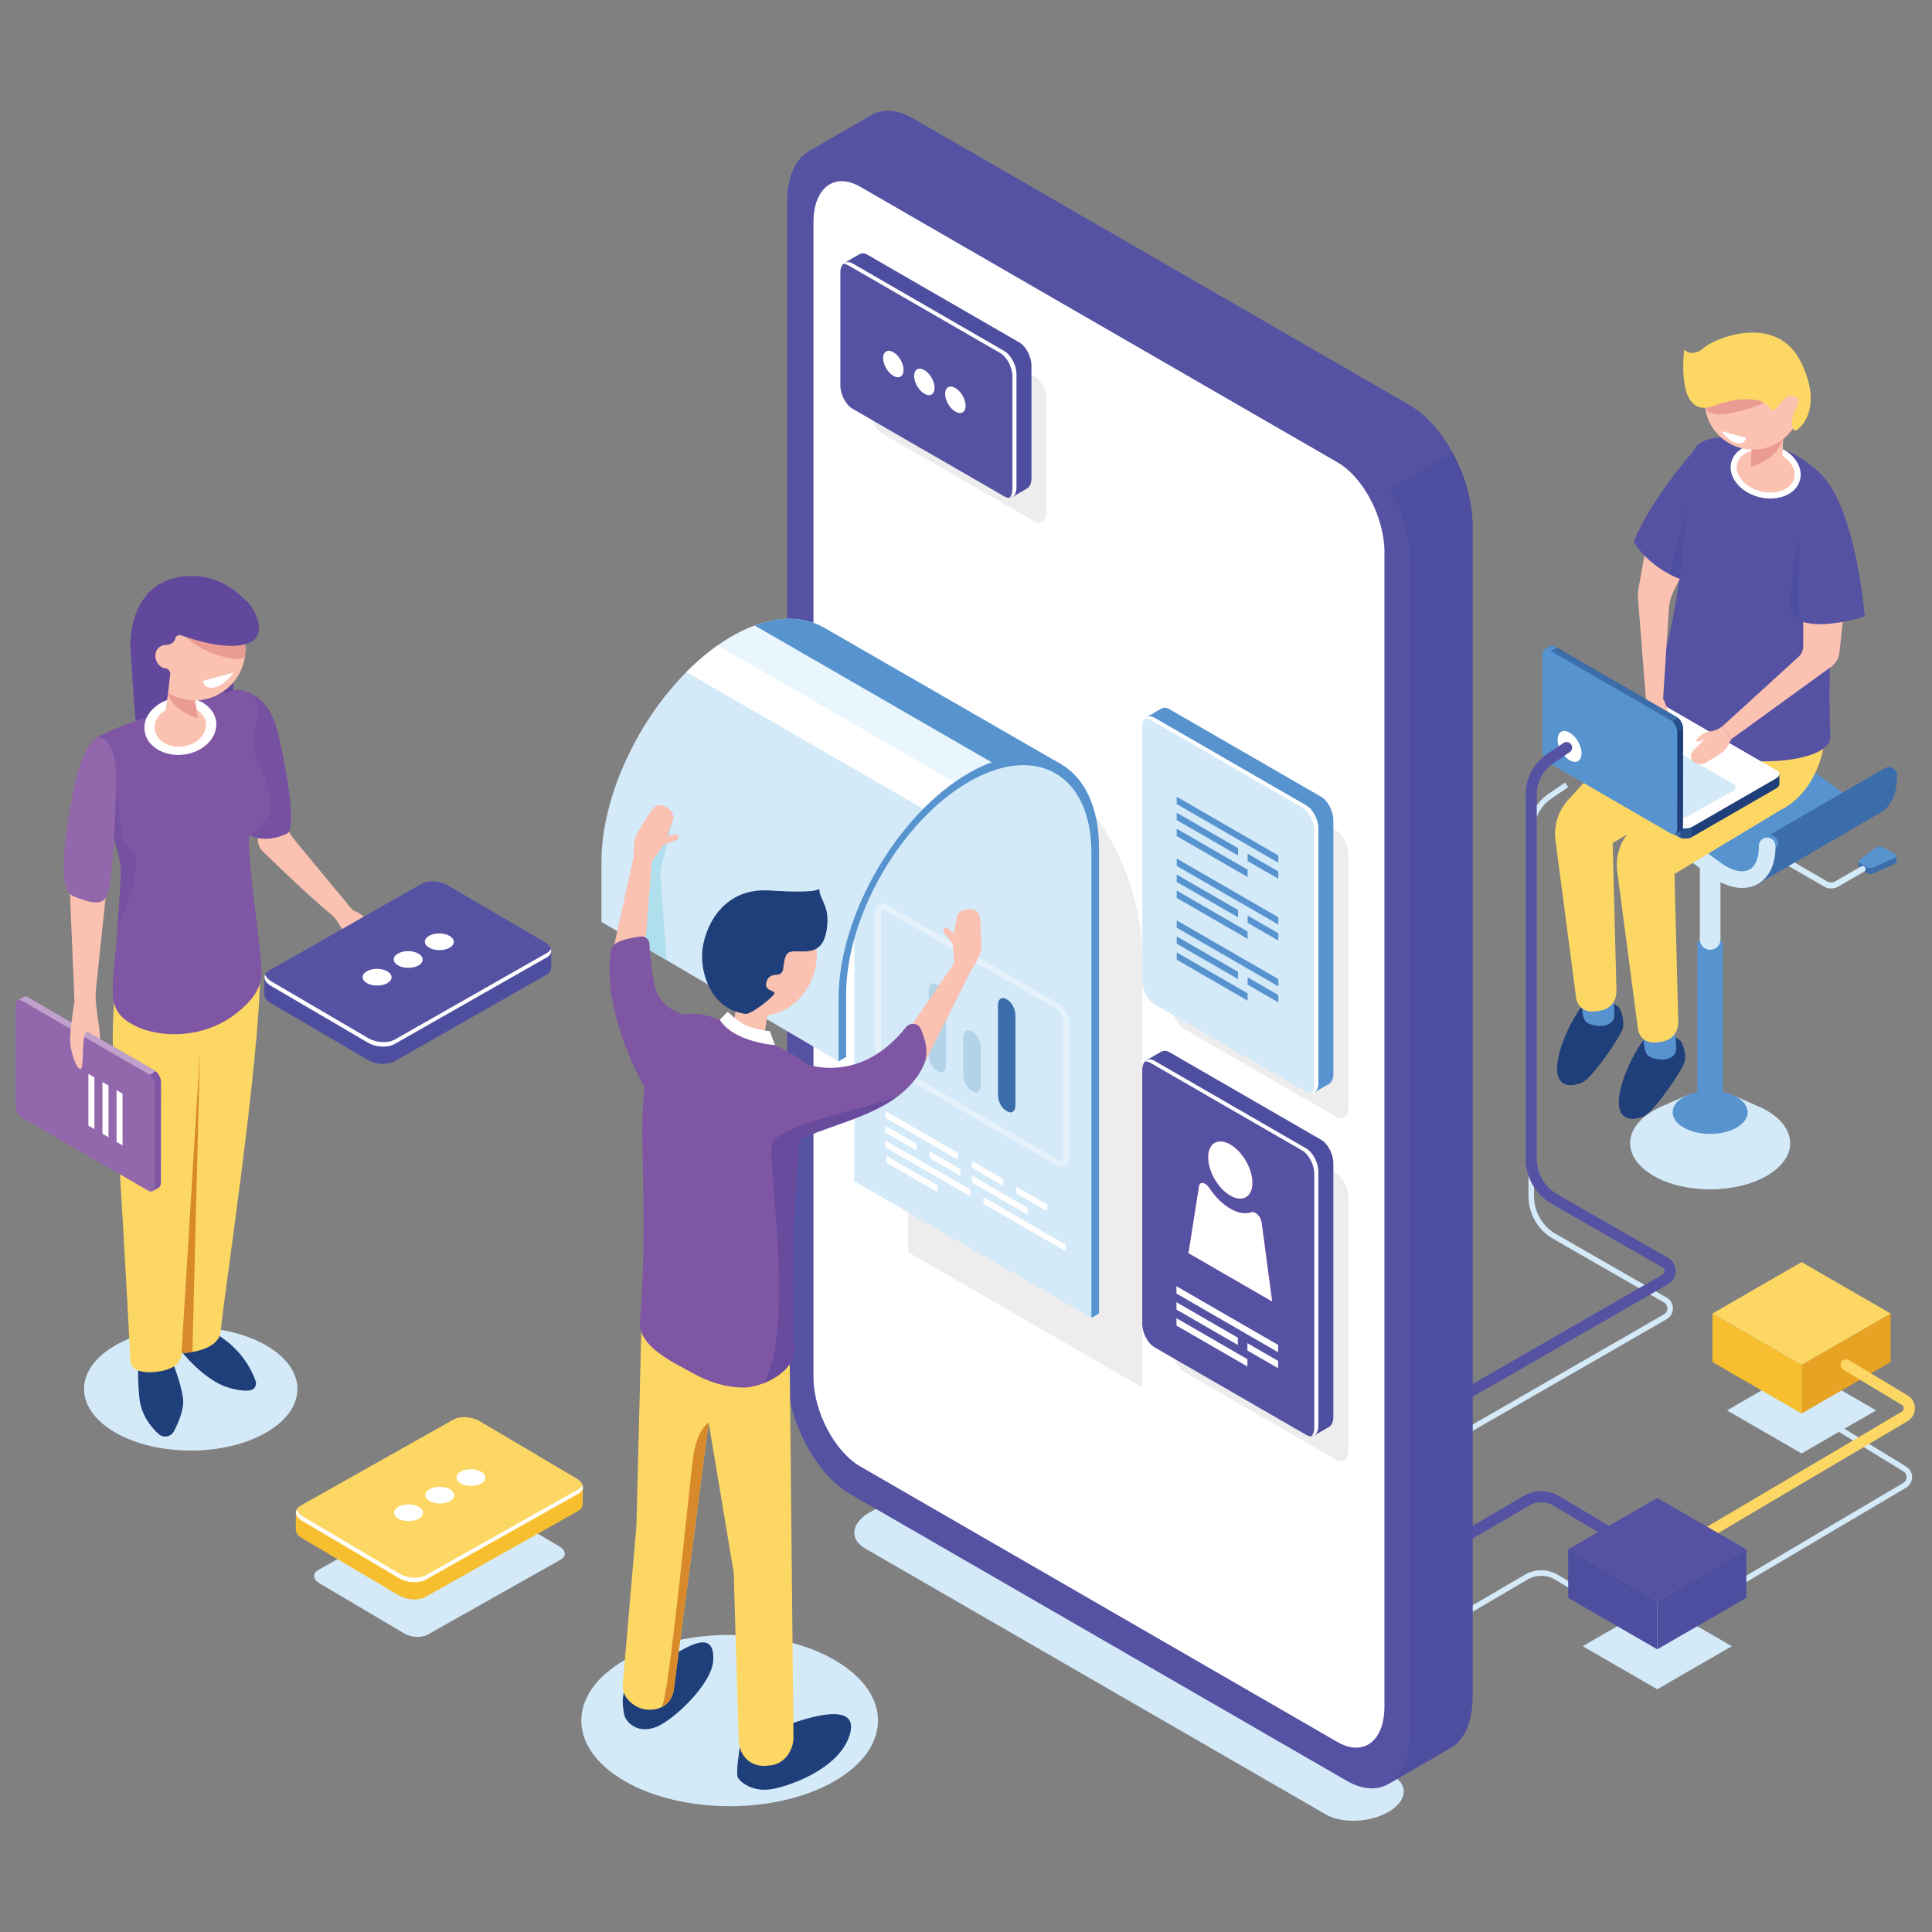 <?xml version="1.0" encoding="utf-8"?>
<!-- Generator: Adobe Illustrator 16.0.0, SVG Export Plug-In . SVG Version: 6.00 Build 0)  -->
<!DOCTYPE svg PUBLIC "-//W3C//DTD SVG 1.1//EN" "http://www.w3.org/Graphics/SVG/1.1/DTD/svg11.dtd">
<svg version="1.1" id="Layer_1" xmlns="http://www.w3.org/2000/svg" xmlns:xlink="http://www.w3.org/1999/xlink" x="0px" y="0px"
	 width="500px" height="500px" viewBox="0 0 500 500" enable-background="new 0 0 500 500" xml:space="preserve">
<rect x="0" y="0" width="500" height="500" fill="#808080" stroke="none"/>
<path fill="#D4EAF9" d="M373.915,421.337l-0.727-1.239l21.434-12.564c2.646-1.551,5.933-1.539,8.571,0.039l17.714,10.582
	l-0.737,1.234l-17.714-10.585c-2.187-1.307-4.912-1.318-7.107-0.031L373.915,421.337z"/>
<path fill="#D4EAF9" d="M437.693,417.865l-0.729-1.236l55.603-32.856c0.53-0.313,0.849-0.869,0.852-1.485
	c0.003-0.617-0.313-1.175-0.84-1.492l-18.461-11.336l0.751-1.223l18.454,11.333c0.961,0.575,1.535,1.596,1.531,2.723
	c-0.004,1.128-0.586,2.143-1.558,2.718L437.693,417.865z"/>
<path fill="#D4EAF9" d="M377.14,372.607l-0.715-1.245l54.189-31.201c0.561-0.324,0.896-0.904,0.896-1.553
	c-0.001-0.646-0.336-1.227-0.898-1.549l-28.68-16.473c-3.928-2.255-6.367-6.471-6.367-10.999v-94.365
	c0-3.911,1.929-7.556,5.162-9.754l4.307-2.93l0.808,1.186l-4.308,2.93c-2.839,1.932-4.533,5.135-4.533,8.568v94.365
	c0,4.017,2.163,7.755,5.646,9.754l28.68,16.473c1.013,0.581,1.618,1.625,1.62,2.793c0,1.168-0.604,2.214-1.615,2.798L377.14,372.607
	z"/>
<path fill="#5552A3" d="M373.554,402.407c-0.494,0-0.974-0.252-1.239-0.709c-0.401-0.685-0.173-1.562,0.512-1.963l21.433-12.564
	c2.873-1.688,6.438-1.674,9.302,0.04l17.714,10.581c0.682,0.407,0.903,1.29,0.496,1.969c-0.407,0.682-1.291,0.903-1.968,0.496
	l-17.714-10.582c-1.964-1.175-4.408-1.18-6.378-0.027l-21.433,12.563C374.05,402.346,373.8,402.407,373.554,402.407z"/>
<path fill="#D4EAF9" d="M343.157,469.592l-119.264-68.855c-4.147-2.395-3.627-6.575,1.161-9.34l0,0
	c4.788-2.765,12.03-3.064,16.176-0.67l119.265,68.857c4.146,2.393,3.627,6.573-1.161,9.338l0,0
	C354.546,471.687,347.303,471.986,343.157,469.592z"/>
<g>
	<g>
		<g>
			<path fill="#D4EAF9" d="M457.228,287.405c-0.89-0.514-1.849-0.96-2.847-1.36l0.029-0.003l-5.477-2.427l0.412,0.957
				c-4.149-0.826-8.654-0.878-12.842-0.137l0.255-1.063l-6.441,2.854l0.038,0.003c-0.838,0.355-1.65,0.737-2.409,1.175
				c-8.085,4.668-8.085,12.237,0.002,16.904c8.085,4.669,21.194,4.669,29.279,0.002
				C465.313,299.643,465.313,292.073,457.228,287.405z"/>
			<path fill="#5793CE" d="M449.448,291.813c-3.789,2.188-9.933,2.188-13.721,0c-3.79-2.187-3.79-5.733,0-7.921
				c3.788-2.187,9.932-2.187,13.721,0C453.236,286.079,453.236,289.626,449.448,291.813z"/>
		</g>
		<g>
			<path fill="#5793CE" d="M442.587,289.362L442.587,289.362c-1.821,0-3.297-1.477-3.297-3.298v-41.694h6.596v41.694
				C445.886,287.886,444.408,289.362,442.587,289.362z"/>
			<path fill="#5793CE" d="M444.907,245.885c-1.315,0.758-3.446,0.758-4.761,0c-1.315-0.76-1.315-1.99,0-2.749
				c1.314-0.759,3.445-0.759,4.761,0C446.223,243.895,446.223,245.125,444.907,245.885z"/>
		</g>
		<path fill="#D4EAF9" d="M442.587,245.803L442.587,245.803c-1.476,0-2.673-1.196-2.673-2.673v-39.194h5.347v39.194
			C445.261,244.606,444.063,245.803,442.587,245.803z"/>
		<g>
			<path fill="#3B6DAB" d="M481.031,224.474v-1.535l2.168-0.313l2.428-1.816c0.393-0.294,1.145-0.323,1.599-0.06l1.792,1.034
				l1.774-0.256v1.555l-0.007,0.001c-0.01,0.176-0.144,0.351-0.408,0.468l-5.652,2.519c-0.449,0.199-1.083,0.176-1.482-0.056
				l-1.883-1.086c-0.216-0.125-0.318-0.29-0.318-0.456L481.031,224.474z"/>
			<path fill="#5793CE" d="M481.265,222.527l4.362-3.264c0.393-0.294,1.145-0.323,1.599-0.06l3.254,1.878
				c0.455,0.263,0.406,0.696-0.103,0.923l-5.652,2.518c-0.449,0.2-1.083,0.176-1.482-0.055l-1.883-1.087
				C480.96,223.151,480.919,222.785,481.265,222.527z"/>
			<g>
				<path fill="#D4EAF9" d="M473.907,229.931c0.623,0,1.247-0.145,1.745-0.431l6.778-3.914c0.373-0.217,0.502-0.695,0.284-1.07
					c-0.216-0.373-0.692-0.502-1.067-0.285l-6.777,3.914c-0.504,0.29-1.423,0.29-1.928,0l-11.265-6.525
					c-0.37-0.217-0.852-0.088-1.068,0.286c-0.216,0.375-0.089,0.853,0.287,1.068l11.265,6.524
					C472.657,229.786,473.281,229.931,473.907,229.931z"/>
			</g>
		</g>
		<g>
			<radialGradient id="SVGID_1_" cx="336.754" cy="207.486" r="67.188" gradientUnits="userSpaceOnUse">
				<stop  offset="0" style="stop-color:#2AC3EA"/>
				<stop  offset="0.066" style="stop-color:#2BBBE4"/>
				<stop  offset="0.176" style="stop-color:#24AADA"/>
				<stop  offset="0.316" style="stop-color:#1B91C9"/>
				<stop  offset="0.446" style="stop-color:#1578B8"/>
				<stop  offset="1" style="stop-color:#232B62"/>
			</radialGradient>
			<polygon fill="url(#SVGID_1_)" points="408.738,215.591 419.622,209.266 413.523,206.512 408.307,210.21 			"/>
			<path fill="#5793CE" d="M478.626,206.201c-0.602-0.315-1.214-0.688-1.831-1.14l-23.191-16.996
				c-4.187-3.07-8.498-3.86-11.831-2.17c-0.087,0.045-0.161,0.105-0.245,0.153l-0.025-0.008l-32.03,18.583l2.878,0.958l11.217,5.087
				l15.261,10.825l12.043,6.391l0.547,0.116c2.808-2.365,5.951-4.395,7.676-7.843c2.981-5.218,11.284-6.712,16.165-10.941
				c0.492,0.313,0.986,0.605,1.479,0.858C477.744,209.083,478.016,207.674,478.626,206.201z"/>
			<path fill="#3B6DAB" d="M488.8,198.537c-0.498,0-0.949,0.175-1.313,0.458l-0.006-0.006l-31.344,18.143l1.146,4.687l1.175-0.561
				c-1.794,2.8-4.548,4.641-7.04,6.742l3.542,0.75l30.696-17.861c0.142-0.062,0.287-0.114,0.426-0.184
				c0.421-0.214,0.811-0.47,1.183-0.752l0.053-0.031l-0.02,0.002c2.337-1.804,3.656-4.944,3.656-8.864v-0.369
				C490.953,199.502,489.988,198.537,488.8,198.537z"/>
			<g>
				<path fill="#EAEAEA" d="M445.876,185.03c1.957,0.071,4.055,0.743,6.154,1.991C449.931,185.773,447.833,185.101,445.876,185.03z"
					/>
				<path fill="#5793CE" d="M460.15,218.592v-0.368c0-1.189-0.964-2.153-2.154-2.153c-1.189,0-2.153,0.964-2.153,2.153v0.368
					c0,2.879-0.916,4.995-2.513,5.805c-1.804,0.913-4.546,0.241-7.336-1.803l-23.193-16.996c-3.567-2.615-7.224-3.558-10.29-2.739
					l19.155-11.112l-22.194,12.875l2.878,0.958l11.217,5.087l15.261,10.825l12.043,6.391l0.547,0.116
					c2.808-2.365,5.951-4.395,7.676-7.843c0.297-0.52,0.658-0.993,1.053-1.445C460.146,218.671,460.15,218.634,460.15,218.592z"/>
			</g>
			<g>
				<path fill="#D4EAF9" d="M450.858,229.806c-2.537,0.001-5.331-1.032-8.072-3.041l-23.192-16.996
					c-2.789-2.043-5.529-2.716-7.337-1.802c-1.597,0.809-2.512,2.925-2.512,5.804c0,1.189-0.965,2.154-2.155,2.154
					c-1.188,0-2.153-0.965-2.153-2.154c0-4.561,1.776-8.077,4.872-9.647c3.331-1.687,7.645-0.897,11.831,2.17l23.192,16.996
					c2.79,2.043,5.532,2.715,7.337,1.801c1.597-0.809,2.512-2.924,2.512-5.803v-0.369c0-1.189,0.965-2.154,2.155-2.154
					c1.188,0,2.153,0.965,2.153,2.154v0.369c0,4.56-1.776,8.075-4.873,9.646C453.465,229.519,452.197,229.806,450.858,229.806z"/>
			</g>
		</g>
	</g>
	<g>
		<g>
			<path fill="#1F3F7A" d="M432.632,267.802c0,0-4.367-2.202-7.051,1.076c-2.682,3.281-6.516,11.024-6.635,16.256
				c-0.119,5.232,4.14,4.879,6.672,3.64c2.531-1.238,9.927-11.967,10.376-14.068c0.447-2.102-0.529-4.945-1.24-5.5
				C434.042,268.648,432.632,267.802,432.632,267.802z"/>
			<path fill="#5793CE" d="M433.585,266.749l0.202,4.525c0.043,0.962-0.44,1.879-1.278,2.354c-0.763,0.434-1.872,0.765-3.369,0.524
				c-3.29-0.528-3.585-1.469-3.82-5.993C425.085,263.635,433.585,266.749,433.585,266.749z"/>
			<g>
				<path fill="#1F3F7A" d="M416.643,259.1c0,0-4.367-2.202-7.051,1.078c-2.682,3.279-6.516,11.023-6.635,16.254
					c-0.119,5.232,4.14,4.879,6.672,3.642c2.531-1.239,9.928-11.968,10.375-14.07c0.447-2.102-0.528-4.943-1.239-5.5
					C418.053,259.946,416.643,259.1,416.643,259.1z"/>
				<path fill="#5793CE" d="M417.596,258.048l0.202,4.525c0.043,0.962-0.44,1.879-1.278,2.354c-0.763,0.433-1.871,0.764-3.369,0.522
					c-3.291-0.528-3.585-1.468-3.819-5.991C409.096,254.933,417.596,258.048,417.596,258.048z"/>
				<path fill="#FDD763" d="M456.571,174.965c-1.292-21.035-22.78,3.095-22.78,3.095l-14.706,14.415l-13.243,14.547
					c-2.587,2.842-3.789,6.678-3.289,10.487l5.357,40.792c0.265,2.015,1.987,3.501,4.019,3.484c0.574-0.005,1.232-0.057,1.985-0.174
					c4.779-0.745,4.426-5.288,4.426-5.288l-0.979-38.153l27.811-16.765C445.172,201.406,457.864,196,456.571,174.965z"/>
			</g>
			<path fill="#FDD763" d="M472.56,182.98c-1.293-21.035-22.779,3.095-22.779,3.095l-14.706,14.414l-13.244,14.548
				c-2.586,2.841-3.79,6.677-3.289,10.487l5.358,40.793c0.263,2.013,1.987,3.499,4.019,3.483c0.574-0.004,1.231-0.058,1.984-0.174
				c4.779-0.744,4.428-5.288,4.428-5.288l-0.98-38.153l27.813-16.765C461.162,209.421,473.853,204.015,472.56,182.98z"/>
			<path fill="#5552A3" d="M459.848,115.458c16.291,6.753,15.965,16.383,15.965,16.383s-3.191,35.303-2.102,58.881
				c0.455,9.855-52.367,10.608-44.49-15.687c9.288-31.005,5.807-56.105,10.154-59.89C443.724,111.36,455.634,113.71,459.848,115.458
				z"/>
			
				<ellipse transform="matrix(0.968 0.249 -0.249 0.968 44.853 -110.133)" fill="#FBC1B1" cx="456.953" cy="121.9" rx="8.402" ry="6.185"/>
			<path fill="#FFFFFF" d="M458.189,129.026c-0.978,0-1.979-0.125-2.974-0.382c-2.334-0.602-4.361-1.844-5.712-3.5
				c-1.405-1.723-1.917-3.688-1.442-5.535c0.959-3.717,5.726-5.709,10.629-4.453c2.332,0.601,4.359,1.843,5.71,3.499
				c1.406,1.723,1.918,3.688,1.442,5.535c-0.476,1.846-1.873,3.318-3.937,4.149C460.77,128.796,459.503,129.026,458.189,129.026z
				 M455.707,116.33c-3.025,0-5.554,1.407-6.137,3.669c-0.35,1.353,0.056,2.831,1.141,4.161c1.142,1.399,2.879,2.457,4.894,2.975
				c2.015,0.52,4.044,0.431,5.72-0.241c1.593-0.641,2.662-1.738,3.01-3.091v-0.001c0.35-1.353-0.056-2.83-1.141-4.161
				c-1.142-1.399-2.879-2.457-4.894-2.975C457.418,116.438,456.544,116.33,455.707,116.33z"/>
			<path fill="#FBC1B1" d="M453.316,114.723c0,0,0.14,0.653-0.142,5.815c-0.089,1.623,5.594,3.139,7.063,1.67
				c1.47-1.469,0.882-2.997,1.234-8.52C461.825,108.166,453.316,114.723,453.316,114.723z"/>
			<path fill="#EA9C92" d="M461.472,113.688c0,0-1.399,5.122-8.297,7.086l0.105-4.655L461.472,113.688z"/>
			<circle fill="#FBC1B1" cx="453.701" cy="103.816" r="12.54"/>
			<path fill="#EA9C92" d="M456.581,104.276c0,0-6.904,2.958-11.684,2.992c-4.78,0.034-3.728-3.969-3.728-3.969l14.19-2.051
				L456.581,104.276z"/>
			<path fill="#FDD763" d="M443.472,105.056c0,0,6.015-2.553,11.29-1.488c1.24,0.25,2.391,0.913,3.189,1.895
				c0.261,0.321,0.59,0.613,0.965,0.698c0.935,0.212,2.467-3.67,4.285-3.759s3.031,1.2,1.541,3.586
				c-1.491,2.388-0.987,5.059-0.302,5.442c0.688,0.383,7.964-5.19,1.545-17.906s-22.724-5.867-25.26-3.291
				c0,0-2.673,2.327-4.844,0.257C435.882,90.491,433.446,108.733,443.472,105.056z"/>
			<path fill="#FBC1B1" d="M466.674,157.634v9.54c0,1.094-0.461,2.135-1.269,2.871l-19.597,17.867l2.227,3.405l25.88-18.77
				c1.207-0.876,1.986-2.223,2.143-3.708l1.749-16.636L466.674,157.634z"/>
			<path fill="#5552A3" d="M474.433,127.071c0,0,5.945,8.941,8.161,32.476c0,0-10.156,3.285-15.92,1.42
				C460.911,159.102,474.433,127.071,474.433,127.071z"/>
			<path fill="#4E4EA1" d="M465.588,138.376c0,0-2.327,12.456-2.459,18.311c-0.037,1.609,0.946,3.062,2.459,3.609l0,0V138.376z"/>
		</g>
		<g>
			<path fill="#1F3F7A" d="M460.504,200.315l-4.332-0.572l-27.959-16.142c-0.896-0.518-2.462-0.453-3.496,0.145l-19.812,11.434
				l-2.619-0.346v2.608h0.002c-0.017,0.343,0.18,0.673,0.602,0.917l31.686,18.294c0.897,0.518,2.463,0.453,3.498-0.145
				l21.575-12.453c0.582-0.336,0.872-0.769,0.855-1.176l0,0V200.315z"/>
			<path fill="#3B6DAB" d="M439.496,190.115l-1.987-1.146h-21.838l-10.766,6.212l-2.619-0.346v2.608h0.002
				c-0.017,0.343,0.18,0.673,0.602,0.917l31.686,18.294c0.474,0.273,1.136,0.383,1.806,0.338L439.496,190.115z"/>
			<path fill="#5793CE" d="M403.447,194.988l-1.161-0.154v2.608h0.002c-0.017,0.343,0.18,0.673,0.602,0.917l0.558,0.322V194.988z"/>
			<path fill="#28508A" d="M434.895,216.803c0.85,0.322,2.063,0.251,2.971-0.185v-4.436h-2.971V216.803z"/>
			<path fill="#FFFFFF" d="M434.575,214.048l-31.686-18.293c-0.896-0.518-0.784-1.421,0.251-2.02l21.576-12.453
				c1.034-0.597,2.601-0.662,3.496-0.145l31.687,18.294c0.896,0.517,0.784,1.42-0.251,2.019l-21.575,12.452
				C437.038,214.5,435.473,214.566,434.575,214.048z"/>
			<path fill="#D4EAF9" d="M434.039,211.276l-26.347-15.211c-0.744-0.431-0.652-1.182,0.209-1.68l11.562-6.501
				c0.861-0.498,2.164-0.551,2.908-0.121l26.347,15.211c0.746,0.43,0.652,1.182-0.209,1.678l-11.562,6.502
				C436.086,211.652,434.785,211.707,434.039,211.276z"/>
		</g>
		<path fill="#FBC1B1" d="M425.941,180.683l-0.328,2.187c-0.278,1.862-0.231,3.759,0.144,5.605l0.39,1.926
			c0.22,1.086,1.079,1.93,2.172,2.128l0,0c0.851,0.155,1.655-0.443,1.752-1.304l0.523-4.674c0,0,1.195,1.567,1.773,1.567
			c0.576,0-0.646-4.681-1.953-7.33C429.108,178.14,425.941,180.683,425.941,180.683z"/>
		<path fill="#FBC1B1" d="M436.682,145.935l-3.399,6.729c-0.804,1.591-1.277,3.328-1.391,5.107l-1.478,23.017l-4.473-0.106
			l-2.029-25.848c-0.063-0.799-0.024-1.601,0.114-2.39l2.319-13.108L436.682,145.935z"/>
		<g>
			<path fill="#1F3F7A" d="M433.502,215.806l-2.656-3.468l-27.939-16.176c-0.896-0.518-1.621-1.908-1.619-3.104l0.023-22.874
				l-1.606-2.098l1.51-0.874l0.002,0.001c0.288-0.187,0.673-0.181,1.096,0.063l31.663,18.333c0.896,0.519,1.621,1.908,1.619,3.103
				l-0.026,24.912c-0.001,0.672-0.231,1.14-0.593,1.328l0,0L433.502,215.806z"/>
			<path fill="#3B6DAB" d="M414.181,202.689l-1.985-1.149L401.3,182.613l0.011-12.43l-1.606-2.098l1.51-0.874l0.002,0.001
				c0.288-0.187,0.673-0.181,1.096,0.063l31.663,18.333c0.475,0.274,0.897,0.792,1.193,1.396L414.181,202.689z"/>
			<path fill="#5793CE" d="M400.418,169.017l-0.714-0.931l1.51-0.874l0.002,0.001c0.288-0.187,0.673-0.181,1.096,0.063l0.559,0.324
				L400.418,169.017z"/>
			<path fill="#28508A" d="M434.263,185.813c0.703,0.575,1.249,1.663,1.323,2.667l-3.095,1.787l-1.482-2.576L434.263,185.813z"/>
			<path fill="#5793CE" d="M432.467,186.483l-31.664-18.333c-0.896-0.519-1.623,0.03-1.624,1.226l-0.027,24.911
				c-0.001,1.196,0.724,2.584,1.619,3.103l31.665,18.333c0.895,0.519,1.622-0.03,1.623-1.225l0.027-24.912
				C434.087,188.391,433.362,187.002,432.467,186.483z"/>
		</g>
		<path fill="#FBC1B1" d="M448.035,191.316l-0.508,1.052c-0.583,1.209-1.501,2.228-2.646,2.933l-3.146,1.939
			c-0.979,0.603-2.217,0.653-3.211,0.074c-0.035-0.021-0.071-0.042-0.106-0.064c-0.999-0.626-1.091-2.061-0.268-2.907l3.286-3.38
			c0,0-1.847,1.416-2.363,0.846c-0.381-0.418,1.79-2.455,3.457-2.522c1.665-0.067,3.277-1.375,3.277-1.375L448.035,191.316z"/>
		<path fill="#5552A3" d="M439.702,115.096c0,0-12.049,13.11-16.909,25.136c0,0,4.12,7.423,14.204,10.336
			C447.083,153.481,439.702,115.096,439.702,115.096z"/>
		<path fill="#4E4EA1" d="M434.729,149.791l1.952-18.865l-4.601,17.674C432.901,149.028,433.788,149.426,434.729,149.791z"/>
		<path fill="#FFFFFF" d="M448.727,112.451l-3.237-0.89c0,0,1.545,2.432,3.802,3.052c2.256,0.62,2.607-1.291,2.607-1.291
			L448.727,112.451z"/>
	</g>
</g>
<path fill="#5552A3" d="M364.752,104.812L236.247,30.604c-4.223-2.438-8.059-2.499-10.959-0.669l-0.006-0.029l-16.124,9.34
	l10.813,2.017c-0.035,0.553-0.066,1.11-0.066,1.694v303.094c0,12.032,7.315,26.012,16.341,31.223l126.699,73.164
	c-1.154,3.619-3.608,11.232-3.608,11.232l15.768-9.146h-0.004c3.656-1.886,5.991-6.603,5.991-13.398V136.033
	C381.093,124,373.776,110.021,364.752,104.812z"/>
<g>
	<polygon fill="#D4EAF9" points="485.545,365.004 466.244,353.86 446.944,365.004 466.244,376.146 	"/>
	<polygon fill="#E7A323" points="466.244,365.811 466.244,353.255 489.303,339.942 489.303,352.498 	"/>
	<polygon fill="#F7BF2F" points="466.244,353.255 443.186,339.942 443.186,352.498 466.244,365.811 	"/>
	<polygon fill="#FDD763" points="489.303,339.942 466.244,326.629 443.186,339.942 466.244,353.255 	"/>
</g>
<path fill="#FFFFFF" d="M409.306,194.963c0,1.974-1.385,2.773-3.094,1.787c-1.709-0.986-3.094-3.386-3.094-5.359
	c0-1.973,1.385-2.773,3.094-1.786C407.921,190.591,409.306,192.99,409.306,194.963z"/>
<path fill="#5552A3" d="M376.783,363.764c-0.496,0-0.979-0.258-1.245-0.72c-0.396-0.688-0.159-1.565,0.527-1.96l54.19-31.202
	c0.484-0.28,0.536-0.745,0.536-0.931c0-0.187-0.053-0.649-0.538-0.929l-28.68-16.472c-4.149-2.382-6.728-6.836-6.728-11.62v-94.368
	c0-4.147,2.047-8.014,5.476-10.346l4.307-2.93c0.656-0.447,1.548-0.275,1.995,0.38c0.446,0.656,0.276,1.55-0.38,1.995l-4.307,2.93
	c-2.643,1.796-4.22,4.777-4.22,7.971v94.368c0,3.76,2.025,7.259,5.286,9.131l28.68,16.472c1.238,0.71,1.979,1.987,1.98,3.416
	c0,1.428-0.738,2.706-1.976,3.42l-54.19,31.201C377.272,363.702,377.026,363.764,376.783,363.764z"/>
<path fill="#4E4EA1" d="M219.906,346.051c0,12.032,7.315,26.012,16.341,31.223l126.699,73.164
	c-1.154,3.619-3.608,11.232-3.608,11.232l15.768-9.146h-0.004c3.656-1.886,5.991-6.603,5.991-13.398V136.033
	c0-6.278-2.003-13.075-5.189-18.889l-155.998,90.065V346.051z"/>
<path fill="#5552A3" d="M348.541,460.871l-128.505-74.207c-9.024-5.21-16.341-19.19-16.341-31.222V52.349
	c0-12.033,7.316-17.563,16.341-12.353l128.505,74.206c9.024,5.211,16.341,19.19,16.341,31.223v303.093
	C364.882,460.55,357.565,466.082,348.541,460.871z"/>
<path fill="#FFFFFF" d="M346.147,450.837L222.669,379.53c-6.708-3.872-12.146-14.262-12.146-23.205V57.538
	c0-8.944,5.438-13.055,12.146-9.183l123.479,71.305c6.707,3.873,12.146,14.263,12.146,23.207v298.788
	C358.293,450.599,352.854,454.709,346.147,450.837z"/>
<path fill="#EDEDED" d="M295.637,359.07l-60.611-34.994v-147.34l28.558,16.488c19.835,11.451,32.053,32.614,32.053,55.518V359.07z"
	/>
<g>
	<path fill="#D4EAF9" d="M213.354,162.484l0.007,0.012c-6.117-3.643-14.617-3.194-24.004,2.226
		c-18.584,10.731-33.703,36.917-33.703,58.376v15.486v0l0,0l0,0l0.638,0.375l60.722,35.721l0.92-18.531l0.757-7.196l3.22-11.173
		l0.369-1.71l6.905-13.914l5.438-6.793l4.409-5.256l10.742-8.459l0.945-0.702l5.281-2.273l7.103-1.846h5.539l6.194,1.084
		L213.354,162.484z"/>
	<path fill="#D4EAF9" d="M221.093,305.703l1.968-1.135v-70.554c-1.022,1.393-1.5,3.179-1.968,4.995V305.703z"/>
	<polygon fill="#D4EAF9" points="282.454,341.056 221.093,305.703 221.727,238.914 224.07,232.168 231.172,219.953 239.575,209.986 
		247.151,203.926 255.342,198.955 270.202,197.251 278.062,201.702 282.454,208.424 283.838,218.746 283.365,330.387 	"/>
	<path fill="#5793CE" d="M213.362,162.496c-5.117-3.048-11.907-3.218-19.485-0.021l62.52,36.095l6.705-1.744h5.539l6.194,1.084
		l-61.48-35.426L213.362,162.496z"/>
	<g>
		<path fill="#EAF6FD" d="M195.349,161.892c-1.946,0.718-3.945,1.649-5.992,2.83c-1.369,0.79-2.714,1.673-4.041,2.623l62.323,35.982
			l2.134-1.68l0.945-0.702l5.281-2.273l2.107-0.546L195.349,161.892z"/>
		<path fill="#FFFFFF" d="M239.559,209.689l8.479-6.676l-62.304-35.971c-2.821,1.979-5.538,4.3-8.109,6.89L239.559,209.689z"/>
		<path fill="#5793CE" d="M284.421,339.92l-1.967,1.136V220.668c0-20.205-14.236-28.425-31.736-18.322
			c-17.5,10.104-31.736,34.762-31.736,54.967v16.23l-1.968,1.136v-16.23c0-21.458,15.119-47.646,33.705-58.375
			c18.584-10.73,33.703-2.001,33.703,19.458V339.92z"/>
	</g>
</g>
<polygon fill="#AFDEED" points="174.265,211.586 170.811,225.705 172.538,248.516 168.16,245.94 162.556,233.541 167.461,217.87 "/>
<g>
	<path opacity="0.4" fill="#FFFFFF" d="M274.661,301.943c-0.372,0-0.762-0.112-1.15-0.338l-44.621-25.763
		c-1.313-0.757-2.344-2.695-2.344-4.413v-35.109c0-1.032,0.381-1.843,1.046-2.227c0.59-0.343,1.308-0.306,2.016,0.105l44.621,25.762
		c1.314,0.757,2.345,2.696,2.345,4.413v35.109c0,1.032-0.382,1.844-1.046,2.229C275.26,301.866,274.967,301.943,274.661,301.943z
		 M228.46,235.3c-0.055,0-0.106,0.012-0.151,0.037c-0.151,0.088-0.328,0.398-0.328,0.984v35.109c0,1.21,0.745,2.662,1.626,3.17
		l44.621,25.764c0.115,0.064,0.4,0.203,0.582,0.105c0.15-0.087,0.327-0.396,0.327-0.984v-35.109c0-1.21-0.745-2.662-1.627-3.17
		l-44.621-25.764C228.804,235.393,228.622,235.3,228.46,235.3z"/>
	<g>
		<path fill="#B3D3E9" d="M242.742,277.274l-0.314-0.181c-1.164-0.672-2.105-2.473-2.105-4.025v-16.73
			c0-1.551,0.942-2.263,2.105-1.592l0.314,0.182c1.164,0.671,2.106,2.473,2.106,4.024v16.729
			C244.848,277.234,243.906,277.946,242.742,277.274z"/>
		<path fill="#B3D3E9" d="M251.718,282.456l-0.314-0.182c-1.163-0.671-2.107-2.474-2.107-4.024v-9.791
			c0-1.552,0.944-2.264,2.107-1.593l0.314,0.181c1.162,0.672,2.105,2.475,2.105,4.025v9.791
			C253.823,282.414,252.88,283.128,251.718,282.456z"/>
		<path fill="#3B6DAB" d="M260.691,287.638l-0.313-0.182c-1.164-0.671-2.106-2.474-2.106-4.024v-23.309
			c0-1.551,0.942-2.263,2.106-1.593l0.313,0.183c1.164,0.671,2.105,2.473,2.105,4.023v23.309
			C262.797,287.596,261.855,288.31,260.691,287.638z"/>
	</g>
</g>
<g>
	<path fill="#D4EAF9" d="M161.684,460.952c14.993,8.655,39.301,8.655,54.293-0.002c14.993-8.655,14.993-22.688,0-31.345
		c-14.993-8.655-39.3-8.655-54.292,0C146.693,438.262,146.693,452.296,161.684,460.952z"/>
	<g>
		<path fill="#1F3F7A" d="M165.308,433.531c-2.675,1.144-4.359,4.124-4.136,7.329c0.105,1.512,0.288,2.921,0.603,3.582
			c0.851,1.786,3.641,4.238,8.092,2.479c4.453-1.759,14.339-11.049,14.709-17.13C185.265,418.496,172.35,430.523,165.308,433.531z"
			/>
		<path fill="#1F3F7A" d="M191.464,452.214c0,0-1.068,6.512-0.549,7.705c0.519,1.194,3.617,3.741,8.194,3.19
			c4.577-0.551,17.747-5.092,20.68-13.77c4.546-13.456-25.42,1.009-25.42,1.009L191.464,452.214z"/>
		<path fill="#FDD763" d="M204.333,348.104l1.019,101.664c-0.108,3.536-2.424,6.521-5.538,7.048
			c-0.386,0.065-0.798,0.117-1.239,0.155c-3.153,0.277-4.991-1.076-6.04-2.498c-0.848-1.151-1.295-2.61-1.358-4.105l-1.298-43.397
			l-6.479-38.803l-8.964,68.676c-0.144,1.857-1.033,3.575-2.464,4.521c-0.987,0.654-2.327,1.162-4.087,1.109
			c-2.565-0.077-4.347-1.451-5.434-2.677c-0.86-0.97-1.315-2.307-1.296-3.676l3.552-41.321l1.322-52.707L204.333,348.104z"/>
		<path fill="#FBC1B1" d="M191.167,257.104l-1.606,9.263c0,0-0.06,3.162,3.468,4.038c3.529,0.875,4.621-1.403,4.621-1.403
			l1.595-10.433L191.167,257.104z"/>
		<path fill="#FBC1B1" d="M210.617,252.029c-2.505,7.937-10.258,12.542-17.317,10.289c-7.058-2.254-10.749-10.516-8.244-18.452
			s10.258-12.542,17.317-10.288C209.431,235.833,213.122,244.094,210.617,252.029z"/>
		<path fill="#7E56A3" d="M191.586,266.537c-0.244-0.1-14.973-9.582-20.417,0.341c-8.877,16.183-2.385,34.736-5.552,75.021
			c-0.53,6.74,9.072,10.849,13.611,13.441c4.039,2.308,8.559,3.721,13.21,3.758c4.603,0.036,13.428-4.055,13.108-10.072
			c-1.473-27.673,0.973-50.999,3.233-73.633C208.781,275.394,205.957,272.354,191.586,266.537z"/>
		<path fill="#D8892A" d="M183.4,368.168l-8.964,68.678c-0.144,1.855-1.033,3.573-2.464,4.52c-0.233,0.155-0.491,0.3-0.764,0.434
			c1.86-1.396,7.294-59.041,8.3-65.452C180.512,369.93,183.4,368.168,183.4,368.168z"/>
	</g>
	<polygon fill="#FBC1B1" points="239.344,274.921 251.674,250.445 247.806,248.002 235.026,266.645 	"/>
	<polygon fill="#FBC1B1" points="158.009,248.932 164.008,221.642 168.785,221.694 166.992,244.327 	"/>
	<path fill="#7E56A3" d="M208.781,275.394c0,0,13.791,5.44,25.642-9.509c1.043-1.316,3.188-1.169,3.806,0.25
		c1.065,2.45,2.4,6.151,0.781,9.626c-7.161,15.371-31.599,14.837-37.485,23.453C195.637,307.83,208.781,275.394,208.781,275.394z"/>
	<path fill="#7E56A3" d="M182.245,263.136c0,0-11.388,0.876-13.027-8.98c-0.844-5.075-1.098-8.107-1.146-9.854
		c-0.032-1.183-1.059-2.078-2.232-1.933c-2.727,0.339-6.95,1.152-7.523,2.98c-0.855,2.73-2.463,16.114,8.785,36.652
		C174.471,295.455,182.245,263.136,182.245,263.136z"/>
	<path fill="#FBC1B1" d="M163.983,221.709l0.109-3.112c0.038-1.098,0.359-2.168,0.931-3.107l3.153-5.182l0.823-1.036
		c0.76-0.958,2.118-1.188,3.153-0.538l0.725,0.456c0.925,0.582,1.458,1.624,1.388,2.713l-1.632,4.428l2.063-0.399
		c0.401-0.079,0.788,0.188,0.86,0.589l0,0c0.062,0.342-0.125,0.68-0.446,0.809l-3.37,1.36l-3.061,4.332L163.983,221.709z"/>
	<path fill="#FBC1B1" d="M251.766,250.601l1.443-2.759c0.51-0.974,0.761-2.062,0.727-3.161l-0.181-6.063l-0.203-1.308
		c-0.188-1.208-1.255-2.081-2.475-2.026l-0.857,0.039c-1.092,0.048-2.069,0.69-2.547,1.673l-0.77,4.656l-1.595-1.367
		c-0.31-0.267-0.778-0.228-1.039,0.087l0,0c-0.223,0.267-0.227,0.652-0.011,0.924l2.257,2.847l0.584,5.932L251.766,250.601z"/>
	<path fill="#694B9E" d="M199.788,296.131c-1.198,5.467,6.021,46.698-2.007,61.776c4.015-1.627,7.984-4.811,7.768-8.881
		c-1.054-19.79-0.101-37.351,1.353-54.031c6.867-3.478,17.596-5.553,25.186-11.11C223.949,286.884,200.857,291.252,199.788,296.131z
		"/>
	<path fill="#FFFFFF" d="M186.291,263.92l2.044-2.101c0,0,3.364,3.438,6.067,4.033c0,0,3.252,0.922,4.842,1.001l1.316,3.63
		C200.562,270.483,189.849,269.717,186.291,263.92z"/>
	<path fill="#1F3F7A" d="M201.009,252.276c0.565-0.01,1.089-0.267,1.411-0.73c0.559-0.811,0.206-4.531,1.929-5.146
		c2.693-0.96,9.082,2.41,9.764-7.306c0.355-5.051-2.103-6.393-2.091-9.159c0,0,0.213,1.387-12.782,0.524
		c-12.994-0.864-17.219,10.675-17.526,16.171c-0.307,5.497,2.353,14.533,11.232,15.773c1.474,0.205,7.658-4.768,7.498-5.42
		c-0.16-0.651-2.494-0.615-2.156-2.514C198.568,252.886,199.533,252.303,201.009,252.276z"/>
</g>
<g>
	<g>
		<path fill="#EDEDED" d="M267.668,134.923l-39.262-22.668c-1.745-1.008-3.158-3.709-3.158-6.036V77.025
			c0-2.326,1.413-3.396,3.158-2.388l39.262,22.667c1.745,1.008,3.16,3.709,3.16,6.036v29.193
			C270.828,134.86,269.413,135.929,267.668,134.923z"/>
		<path fill="#4E4EA1" d="M263.783,88.608l-39.262-22.667c-0.776-0.449-1.479-0.465-2.03-0.163c0-0.003,0.003-0.025,0.003-0.025
			l-3.808,2.2c0,0,1.686,0.616,2.675,0.979v28.592c0,2.326,1.415,5.029,3.16,6.036l37.526,21.666v3.355l3.849-2.216l-0.021-0.007
			c0.65-0.396,1.066-1.268,1.066-2.518V94.645C266.941,92.318,265.527,89.616,263.783,88.608z"/>
		<path fill="#5552A3" d="M259.905,128.462l-39.263-22.668c-1.744-1.008-3.159-3.71-3.159-6.036V70.564
			c0-2.326,1.415-3.396,3.159-2.388l39.263,22.667c1.744,1.008,3.158,3.709,3.158,6.036v29.194
			C263.063,128.4,261.649,129.469,259.905,128.462z"/>
		<path fill="#FFFFFF" d="M259.905,90.844l-39.263-22.667c-0.991-0.573-1.866-0.455-2.445,0.164
			c0.422-0.035,0.892,0.064,1.394,0.354l39.263,22.668c1.744,1.008,3.159,3.71,3.159,6.036v29.194c0,1.004-0.275,1.754-0.714,2.225
			c1.041-0.087,1.765-1.088,1.765-2.744V96.881C263.063,94.553,261.649,91.851,259.905,90.844z"/>
	</g>
	<g>
		<path fill="#FFFFFF" d="M233.846,95.734c0,1.689-1.186,2.374-2.648,1.529c-1.464-0.845-2.65-2.899-2.65-4.588
			s1.186-2.374,2.65-1.53C232.66,91.991,233.846,94.044,233.846,95.734z"/>
		<path fill="#FFFFFF" d="M241.872,100.367c0,1.689-1.186,2.374-2.649,1.53c-1.464-0.846-2.65-2.899-2.65-4.589
			s1.186-2.374,2.65-1.529C240.686,96.624,241.872,98.678,241.872,100.367z"/>
		<path fill="#FFFFFF" d="M249.896,105.001c0,1.689-1.186,2.374-2.649,1.529c-1.462-0.845-2.648-2.899-2.648-4.588
			c0-1.689,1.186-2.375,2.648-1.53C248.71,101.257,249.896,103.312,249.896,105.001z"/>
	</g>
</g>
<g>
	<g>
		<path fill="#EDEDED" d="M345.799,289.027l-39.264-22.668c-1.743-1.007-3.158-3.71-3.158-6.036v-65.701
			c0-2.326,1.415-3.396,3.158-2.389l39.264,22.668c1.744,1.007,3.158,3.71,3.158,6.036v65.702
			C348.957,288.966,347.543,290.035,345.799,289.027z"/>
		<path fill="#5793CE" d="M341.912,206.206l-39.262-22.667c-0.776-0.449-1.479-0.466-2.029-0.164
			c0.001-0.003,0.003-0.025,0.003-0.025l-3.809,2.201c0,0,1.687,0.615,2.677,0.978v65.099c0,2.327,1.414,5.03,3.158,6.037
			l37.528,21.666v3.354l3.847-2.215l-0.021-0.007c0.651-0.396,1.068-1.268,1.068-2.52v-65.701
			C345.072,209.916,343.658,207.213,341.912,206.206z"/>
		<path fill="#D4EAF9" d="M338.035,282.567l-39.262-22.669c-1.746-1.006-3.16-3.709-3.16-6.035v-65.701
			c0-2.327,1.414-3.396,3.16-2.389l39.262,22.668c1.744,1.007,3.158,3.709,3.158,6.036v65.702
			C341.193,282.505,339.779,283.575,338.035,282.567z"/>
		<path fill="#FFFFFF" d="M338.035,208.441l-39.262-22.668c-0.993-0.572-1.868-0.454-2.445,0.164
			c0.422-0.035,0.89,0.064,1.394,0.355l39.262,22.668c1.744,1.007,3.158,3.709,3.158,6.036v65.702c0,1.005-0.273,1.755-0.713,2.225
			c1.043-0.086,1.765-1.088,1.765-2.742v-65.702C341.193,212.151,339.779,209.448,338.035,208.441z"/>
	</g>
</g>
<g>
	<g>
		<path fill="#EDEDED" d="M345.799,377.795l-39.264-22.667c-1.743-1.008-3.158-3.709-3.158-6.035V283.39
			c0-2.325,1.415-3.396,3.158-2.389l39.264,22.67c1.744,1.007,3.158,3.709,3.158,6.035v65.701
			C348.957,377.733,347.543,378.803,345.799,377.795z"/>
		<path fill="#4E4EA1" d="M341.912,294.975l-39.262-22.669c-0.776-0.448-1.479-0.465-2.029-0.162
			c0.001-0.003,0.003-0.025,0.003-0.025l-3.809,2.201c0,0,1.687,0.614,2.677,0.978v65.1c0,2.326,1.414,5.028,3.158,6.035
			l37.528,21.667v3.354l3.847-2.215l-0.021-0.007c0.651-0.396,1.068-1.268,1.068-2.52V301.01
			C345.072,298.684,343.658,295.98,341.912,294.975z"/>
		<path fill="#5552A3" d="M338.035,371.335l-39.262-22.667c-1.746-1.008-3.16-3.71-3.16-6.035V276.93
			c0-2.326,1.414-3.396,3.16-2.389l39.262,22.67c1.744,1.006,3.158,3.709,3.158,6.035v65.701
			C341.193,371.273,339.779,372.343,338.035,371.335z"/>
		<path fill="#FFFFFF" d="M338.035,297.209l-39.262-22.668c-0.993-0.572-1.868-0.454-2.445,0.164
			c0.422-0.035,0.89,0.064,1.394,0.354l39.262,22.67c1.744,1.006,3.158,3.709,3.158,6.034v65.702c0,1.003-0.273,1.754-0.713,2.225
			c1.043-0.087,1.765-1.088,1.765-2.743v-65.701C341.193,300.919,339.779,298.217,338.035,297.209z"/>
	</g>
</g>
<g>
	<g>
		<path fill="#D4EAF9" d="M82.326,406.34l34.507-19.443c1.533-0.863,4.194-0.727,5.944,0.309l21.954,12.983
			c1.75,1.033,1.924,2.572,0.391,3.437l-34.507,19.444c-1.534,0.864-4.195,0.727-5.943-0.308l-21.954-12.984
			C80.967,408.743,80.792,407.205,82.326,406.34z"/>
		<path fill="#F7BF2F" d="M110.114,413.295l39.498-22.257c0.781-0.44,1.154-1.036,1.173-1.663c0.003,0,0.02,0.014,0.02,0.014
			l0.045-4.397c0,0-1.388,1.139-2.204,1.806l-24.611-14.554c-2.002-1.185-5.048-1.343-6.803-0.354L79.48,393.163l-2.888-1.709
			l-0.052,4.44l0.017-0.015c0.01,0.762,0.547,1.563,1.624,2.201l25.128,14.861C105.313,414.125,108.359,414.283,110.114,413.295z"/>
		<path fill="#FDD763" d="M77.785,389.67l39.497-22.257c1.755-0.988,4.801-0.831,6.804,0.354l25.128,14.861
			c2.003,1.185,2.202,2.945,0.448,3.935l-39.498,22.255c-1.754,0.99-4.801,0.831-6.803-0.354l-25.129-14.86
			C76.23,392.42,76.03,390.659,77.785,389.67z"/>
		<path fill="#FFFFFF" d="M110.165,408.817l39.497-22.255c0.997-0.563,1.342-1.375,1.104-2.188c-0.185,0.382-0.509,0.733-1.015,1.02
			l-39.497,22.255c-1.755,0.989-4.801,0.832-6.803-0.354l-25.128-14.859c-0.864-0.512-1.371-1.129-1.551-1.747
			c-0.457,0.941,0.037,2.073,1.462,2.915l25.129,14.86C105.364,409.65,108.41,409.808,110.165,408.817z"/>
	</g>
	<g>
		<path fill="#FFFFFF" d="M119.22,383.899c-1.454-0.859-1.44-2.229,0.032-3.06c1.472-0.828,3.844-0.805,5.298,0.057
			c1.454,0.86,1.44,2.229-0.032,3.059C123.047,384.783,120.675,384.76,119.22,383.899z"/>
		<path fill="#FFFFFF" d="M111.147,388.448c-1.454-0.859-1.44-2.229,0.032-3.058c1.472-0.83,3.844-0.805,5.298,0.055
			s1.44,2.229-0.032,3.058C114.973,389.333,112.602,389.308,111.147,388.448z"/>
		<path fill="#FFFFFF" d="M103.074,392.998c-1.454-0.861-1.44-2.229,0.032-3.06s3.844-0.805,5.298,0.057
			c1.454,0.859,1.439,2.229-0.032,3.059C106.9,393.883,104.528,393.858,103.074,392.998z"/>
	</g>
</g>
<g>
	<path fill="#D4EAF9" d="M68.883,370.737c-10.783,6.227-28.266,6.225-39.049,0s-10.784-16.318,0-22.545
		c10.783-6.226,28.266-6.226,39.049,0C79.666,354.419,79.666,364.513,68.883,370.737z"/>
	<g>
		<path fill="#62489D" d="M33.749,166.749c0,0,0.71,14.635,1.824,24.471s24.803-7.555,24.803-7.555v-11.199L33.749,166.749z"/>
		<g>
			<path fill="#1F3F7A" d="M46.367,348.843c0.355,0.89,6.493,8.361,12.631,10.229c2.669,0.812,4.462,0.918,5.639,0.777
				c1.18-0.14,1.909-1.355,1.511-2.476c-1.056-2.972-4.083-9.166-11.775-12.979C43.964,339.235,46.367,348.843,46.367,348.843z"/>
			<path fill="#1F3F7A" d="M44.321,351.713c0,0,2.313,5.426,3.024,9.962c0.435,2.768-1.084,6.362-2.335,8.746
				c-0.776,1.478-2.743,1.812-3.98,0.688c-2.005-1.82-4.559-4.981-4.981-9.522c-0.712-7.65,0-8.985,0-8.985L44.321,351.713z"/>
			<path fill="#FDD763" d="M29.535,259.253c0,0-0.8,9.649,0,20.323c0.801,10.675,3.667,60.593,4.201,72.603
				c0,0-0.267,3.637,6.771,2.834c7.038-0.8,6.471-4.836,6.471-4.836s9.884-0.134,10.196-5.96
				c0.311-5.825,10.124-69.575,10.124-92.494L29.535,259.253z"/>
			<g>
				<path fill="#FBC1B1" d="M70.954,209.358l4.843,7.5l16.647,20.106c0,0-0.573,1.866-2.645,2.355
					c-1.619,0.382-15.62-12.977-21.667-18.837c-1.606-1.558-1.874-4.037-0.639-5.901L70.954,209.358z"/>
				<path fill="#7650A1" d="M61.506,178.57c0,0,7.693-0.199,10.371,10.919c2.679,11.119,4.773,25.04,2.444,26.196
					c-6.992,3.473-11.417-0.591-11.417-0.591L61.506,178.57z"/>
				<path fill="#7E56A3" d="M63.809,179.042c-1.313-0.548-2.786-0.621-4.152-0.229c-6.554,1.883-31.197,9.114-35.259,12.586
					c-4.692,4.011,7.037,26.549,6.868,33.938s-1.002,16.101-1.655,24.134c-0.653,8.033-1.537,12.437,5.034,15.852
					s17.789,3.573,26.187-2.825c8.397-6.398,6.874-10.776,6.524-15.422c-0.35-4.646-3.209-24.735-2.961-30.438
					c0,0,2.959-2.18,5.151-5.918c2.192-3.739-1.68-10.61-3.287-15.076c-1.607-4.468,0.907-9.576,0.41-13.221
					C66.411,180.546,65.212,179.628,63.809,179.042z"/>
				
					<ellipse transform="matrix(0.992 -0.127 0.127 0.992 -23.489 7.45)" fill="#FFFFFF" cx="46.673" cy="187.912" rx="9.334" ry="7.41"/>
				
					<ellipse transform="matrix(0.992 -0.127 0.127 0.992 -23.491 7.451)" fill="#FBC1B1" cx="46.672" cy="187.912" rx="6.671" ry="5.296"/>
				<path fill="#FBC1B1" d="M49.658,177.54c0,0-4.448-3.659-5.322-1.806c-0.874,1.853-1.594,9.805-1.594,9.805l8.834,2.373
					l-1.341-8.057C50.235,179.854,52.003,178.355,49.658,177.54z"/>
				<circle fill="#FBC1B1" cx="50.297" cy="168.047" r="13.19"/>
				<path fill="#EA9C92" d="M43.72,178.039c-0.079,0.415-0.153,0.861-0.225,1.315c0.887,4.59,7.755,6.598,7.755,6.598l-1.015-6.097
					c0,0,0.833-0.706,0.597-1.412C48.118,177.585,44.698,176.827,43.72,178.039z"/>
				<circle fill="#FBC1B1" cx="50.297" cy="168.047" r="13.19"/>
				<polygon fill="#FBC1B1" points="17.798,223.882 19.275,259.178 24.435,259.711 27.793,227.936 				"/>
				<path fill="#7650A1" d="M34.756,220.931c-0.279-1.229-2.538-2.24-2.883-3.842c-1.772-8.223-2.198-20.347-2.198-20.347
					l-1.442,16.563c1.663,4.912,3.092,9.421,3.033,12.034c-0.099,4.337-0.429,9.132-0.815,13.976l0,0.014
					C30.452,239.328,36.464,228.468,34.756,220.931z"/>
				<path fill="#9267AC" d="M25.384,190.676c0,0-4.126,1.577-6.462,14.252c-2.335,12.673-4.082,25.37,0.082,27.006
					s7.642,2.866,8.867-0.523c1.224-3.391,1.982-19.724,2.136-25.6C30.16,199.937,30.384,191.837,25.384,190.676z"/>
				<path fill="#FBC1B1" d="M91.209,235.496c0,0,2.235,0.822,3.85,2.581c1.325,1.443,2.051,2.668,2.63,3.532
					c1.285,1.917,2.37,6.062,1.586,6.578c-0.784,0.516-5.267-6.94-5.989-5.206s0.006,3.337-0.92,3.363
					c-0.927,0.026-4.148-7.494-6.681-9.826C83.15,234.188,91.209,235.496,91.209,235.496z"/>
			</g>
			<path fill="#D8892A" d="M46.978,350.177c0,0,1.225-0.018,2.824-0.292l0,0l1.936-77.597L46.978,350.177z"/>
		</g>
		<g>
			<path fill="#7E56A3" d="M39.509,308.261l-2.746-3.583L7.888,287.959c-0.925-0.535-1.675-1.973-1.673-3.206l0.025-23.642
				l-1.66-2.167l1.56-0.903l0.001,0.002c0.299-0.192,0.695-0.188,1.132,0.065l32.724,18.946c0.925,0.535,1.675,1.973,1.673,3.206
				l-0.027,25.745c-0.001,0.696-0.24,1.18-0.613,1.374l0,0L39.509,308.261z"/>
			<path fill="#BFA1CC" d="M19.541,294.705l-2.052-1.188l-11.261-19.56l0.012-12.847l-1.66-2.167l1.56-0.903l0.001,0.002
				c0.299-0.192,0.695-0.188,1.132,0.065l32.724,18.946c0.489,0.283,0.928,0.818,1.233,1.442L19.541,294.705z"/>
			<path fill="#BFA1CC" d="M5.316,259.906l-0.736-0.962l1.56-0.903l0.001,0.002c0.299-0.192,0.695-0.188,1.132,0.065l0.577,0.334
				L5.316,259.906z"/>
			<path fill="#7E56A3" d="M40.295,277.264c0.726,0.596,1.291,1.719,1.367,2.756l-3.198,1.848l-1.532-2.662L40.295,277.264z"/>
			<path fill="#9267AC" d="M38.438,277.957L5.715,259.012c-0.925-0.537-1.677,0.029-1.679,1.266l-0.027,25.745
				c-0.002,1.235,0.747,2.671,1.673,3.207l32.724,18.945c0.926,0.537,1.677-0.03,1.679-1.266l0.028-25.745
				C40.114,279.93,39.365,278.493,38.438,277.957z"/>
		</g>
		<polygon fill="#FFFFFF" points="31.716,296.423 30.158,295.522 30.158,282.133 31.716,283.032 		"/>
		<polygon fill="#FFFFFF" points="28.076,294.319 26.517,293.421 26.517,280.031 28.076,280.931 		"/>
		<polygon fill="#FFFFFF" points="24.434,292.218 22.875,291.318 22.875,277.928 24.434,278.828 		"/>
		<path fill="#FBC1B1" d="M19.315,258.884c0,0-1.364,8.239-1.159,10.878c0.205,2.64,1.617,6.991,2.689,6.898
			c1.072-0.091,0.035-10.611,1.918-9.563c1.883,1.049,2.081,2.846,2.933,2.211c0.853-0.636-1.487-9.626-0.863-13.525
			C25.458,251.883,19.315,258.884,19.315,258.884z"/>
		<path fill="#EA9C92" d="M55.363,169.199c6.616,2.35,7.905,0.916,7.968,0.839c0.061-0.399,0.109-0.802,0.133-1.213
			c0.087-1.46-0.079-2.875-0.439-4.214l-17.167-2.317C45.858,162.293,48.568,166.785,55.363,169.199z"/>
		<path fill="#62489D" d="M63.939,155.684c-1.559-1.337-7.186-7.946-17.267-6.386c-6.3,0.975-11.611,5.272-12.789,15.077
			c-0.793,6.606,1.631,13.112,6.097,17.922c0.242-0.112,0.492-0.215,0.716-0.362c2.525-1.662,2.797-2.575,2.797-2.584l0.558-5.003
			c-0.017-0.709-0.549-1.342-1.257-1.386c-0.548-0.035-1.214-0.298-1.847-1.126c-1.448-1.893-0.78-4.845,2.116-4.957
			c1.513-0.059,2.099-0.877,2.313-1.646c0.187-0.668,0.892-1.04,1.545-0.804c3.294,1.192,11.413,3.763,16.637,2.282
			C70.241,164.818,65.5,157.021,63.939,155.684z"/>
		<path fill="#FFFFFF" d="M56.423,175.157l4.035-1.109c0,0-1.926,3.03-4.739,3.803c-2.813,0.772-3.25-1.608-3.25-1.608
			L56.423,175.157z"/>
		<polygon fill="#BFA1CC" points="26.176,269.052 22.737,267.084 24.029,269.191 25.767,269.833 		"/>
	</g>
</g>
<g>
	<g>
		<path fill="#4E4EA1" d="M102.061,274.678l39.401-22.424c0.779-0.444,1.149-1.042,1.166-1.669c0.003,0.002,0.02,0.015,0.02,0.015
			l0.026-4.398c0,0-1.383,1.145-2.197,1.815l-24.672-14.449c-2.007-1.175-5.053-1.321-6.804-0.325L71.34,254.678l-2.895-1.696
			l-0.032,4.44l0.017-0.015c0.014,0.762,0.554,1.563,1.634,2.194l25.192,14.753C97.264,275.53,100.31,275.675,102.061,274.678z"/>
		<path fill="#5552A3" d="M69.63,251.192l39.402-22.425c1.751-0.996,4.797-0.852,6.804,0.325l25.192,14.752
			c2.008,1.176,2.215,2.936,0.464,3.933l-39.402,22.426c-1.75,0.995-4.797,0.851-6.804-0.325l-25.192-14.753
			C68.087,253.949,67.88,252.189,69.63,251.192z"/>
		<path fill="#FFFFFF" d="M102.092,270.203l39.401-22.426c0.995-0.566,1.336-1.38,1.095-2.192c-0.184,0.381-0.506,0.736-1.011,1.023
			l-39.402,22.424c-1.751,0.997-4.797,0.852-6.805-0.323l-25.191-14.753c-0.867-0.508-1.376-1.123-1.559-1.74
			c-0.452,0.942,0.046,2.072,1.475,2.909l25.192,14.753C97.294,271.054,100.341,271.198,102.092,270.203z"/>
	</g>
	<g>
		<path fill="#FFFFFF" d="M111.041,245.245c-1.458-0.854-1.45-2.223,0.019-3.058c1.468-0.835,3.84-0.822,5.298,0.032
			c1.458,0.854,1.449,2.224-0.019,3.059C114.871,246.113,112.499,246.099,111.041,245.245z"/>
		<path fill="#FFFFFF" d="M102.987,249.829c-1.458-0.854-1.449-2.224,0.019-3.059c1.469-0.835,3.841-0.82,5.298,0.033
			c1.458,0.854,1.45,2.223-0.019,3.059C106.817,250.697,104.445,250.682,102.987,249.829z"/>
		<path fill="#FFFFFF" d="M94.934,254.411c-1.458-0.852-1.449-2.222,0.019-3.058c1.469-0.836,3.84-0.821,5.298,0.032
			c1.458,0.854,1.449,2.224-0.019,3.06C98.763,255.28,96.392,255.267,94.934,254.411z"/>
	</g>
</g>
<g>
	<path fill="#D0118B" d="M324.132,306.113c0,3.653-2.564,5.134-5.729,3.307c-3.163-1.826-5.728-6.267-5.728-9.92
		c0-3.652,2.564-5.133,5.728-3.308C321.567,298.02,324.132,302.461,324.132,306.113z"/>
	<path fill="#D0118B" d="M326.52,316.438c-0.008-0.057-0.016-0.114-0.024-0.17c-0.245-1.539-1.702-2.89-2.662-2.547
		c-1.483,0.528-3.372,0.271-5.43-0.917c-2.057-1.189-3.945-3.109-5.43-5.353c-0.961-1.451-2.416-1.782-2.661-0.526
		c-0.009,0.047-0.017,0.093-0.025,0.141l-2.716,17.252l21.665,12.509L326.52,316.438z"/>
</g>
<g>
	<path fill="#FFFFFF" d="M324.132,306.113c0,3.653-2.564,5.134-5.729,3.307c-3.163-1.826-5.728-6.267-5.728-9.92
		c0-3.652,2.564-5.133,5.728-3.308C321.567,298.02,324.132,302.461,324.132,306.113z"/>
	<path fill="#FFFFFF" d="M326.52,316.438c-0.008-0.057-0.016-0.114-0.024-0.17c-0.245-1.539-1.702-2.89-2.662-2.547
		c-1.483,0.528-3.372,0.271-5.43-0.917c-2.057-1.189-3.945-3.109-5.43-5.353c-0.961-1.451-2.416-1.782-2.661-0.526
		c-0.009,0.047-0.017,0.093-0.025,0.141l-2.716,17.252l21.665,12.509L326.52,316.438z"/>
</g>
<g>
	<polygon fill="#FFFFFF" points="330.77,349.955 304.468,334.769 304.468,332.873 330.77,348.06 	"/>
	<polygon fill="#FFFFFF" points="322.828,353.653 304.468,343.053 304.468,341.156 322.828,351.758 	"/>
	<polygon fill="#FFFFFF" points="320.352,348.082 304.468,338.912 304.468,337.015 320.352,346.187 	"/>
	<polygon fill="#FFFFFF" points="330.77,354.097 322.828,349.512 322.828,347.616 330.77,352.201 	"/>
</g>
<g>
	<polygon fill="#5793CE" points="330.83,223.279 304.528,208.094 304.528,206.197 330.83,221.383 	"/>
	<polygon fill="#5793CE" points="322.888,226.977 304.528,216.376 304.528,214.48 322.888,225.081 	"/>
	<polygon fill="#5793CE" points="320.412,221.405 304.528,212.235 304.528,210.339 320.412,219.51 	"/>
	<polygon fill="#5793CE" points="330.83,227.42 322.888,222.835 322.888,220.94 330.83,225.524 	"/>
</g>
<g>
	<polygon fill="#5793CE" points="330.83,239.276 304.528,224.09 304.528,222.194 330.83,237.38 	"/>
	<polygon fill="#5793CE" points="322.888,242.974 304.528,232.374 304.528,230.478 322.888,241.078 	"/>
	<polygon fill="#5793CE" points="320.412,237.402 304.528,228.231 304.528,226.336 320.412,235.506 	"/>
	<polygon fill="#5793CE" points="330.83,243.417 322.888,238.832 322.888,236.936 330.83,241.522 	"/>
</g>
<g>
	<polygon fill="#5793CE" points="330.83,255.272 304.528,240.087 304.528,238.191 330.83,253.377 	"/>
	<polygon fill="#5793CE" points="322.888,258.971 304.528,248.371 304.528,246.474 322.888,257.075 	"/>
	<polygon fill="#5793CE" points="320.412,253.399 304.528,244.229 304.528,242.333 320.412,251.504 	"/>
	<polygon fill="#5793CE" points="330.83,259.414 322.888,254.829 322.888,252.934 330.83,257.519 	"/>
</g>
<g>
	<polygon fill="#FFFFFF" points="247.944,300.144 229.181,289.311 229.181,287.56 247.944,298.393 	"/>
	<polygon fill="#FFFFFF" points="259.573,306.857 251.561,302.23 251.561,300.479 259.573,305.106 	"/>
	<polygon fill="#FFFFFF" points="248.59,304.331 240.578,299.704 240.578,297.953 248.59,302.58 	"/>
	<polygon fill="#FFFFFF" points="265.944,314.35 251.561,306.046 251.561,304.293 265.944,312.599 	"/>
	<polygon fill="#FFFFFF" points="275.789,323.848 254.516,311.563 254.516,309.814 275.789,322.097 	"/>
	<polygon fill="#FFFFFF" points="271.034,313.475 263.021,308.85 263.021,307.097 271.034,311.724 	"/>
	<polygon fill="#FFFFFF" points="237.193,297.75 229.181,293.125 229.181,291.373 237.193,295.999 	"/>
	<polygon fill="#FFFFFF" points="251.08,309.581 229.142,296.916 229.142,295.164 251.08,307.83 	"/>
	<polygon fill="#FFFFFF" points="242.633,308.519 229.398,300.877 229.398,299.126 242.633,306.767 	"/>
</g>
<path fill="#FDD763" d="M437.33,400.862c-0.491,0-0.969-0.252-1.238-0.706c-0.402-0.682-0.177-1.562,0.506-1.966l55.604-32.859
	c0.448-0.263,0.499-0.695,0.499-0.869s-0.046-0.605-0.492-0.872l-15.174-9.105c-0.68-0.408-0.899-1.29-0.491-1.97
	c0.407-0.679,1.288-0.901,1.97-0.492l15.173,9.106c1.187,0.709,1.89,1.959,1.886,3.345c-0.004,1.382-0.72,2.627-1.909,3.331
	l-55.604,32.859C437.829,400.798,437.578,400.862,437.33,400.862z"/>
<g>
	<polygon fill="#D4EAF9" points="448.202,426.033 428.901,414.891 409.601,426.033 428.901,437.178 	"/>
	<polygon fill="#4E4EA1" points="428.901,426.841 428.901,414.285 451.959,400.972 451.959,413.528 	"/>
	<polygon fill="#4E4EA1" points="428.901,414.285 405.842,400.972 405.842,413.528 428.901,426.841 	"/>
	<polygon fill="#5552A3" points="451.959,400.972 428.901,387.659 405.842,400.972 428.901,414.285 	"/>
</g>
</svg>

